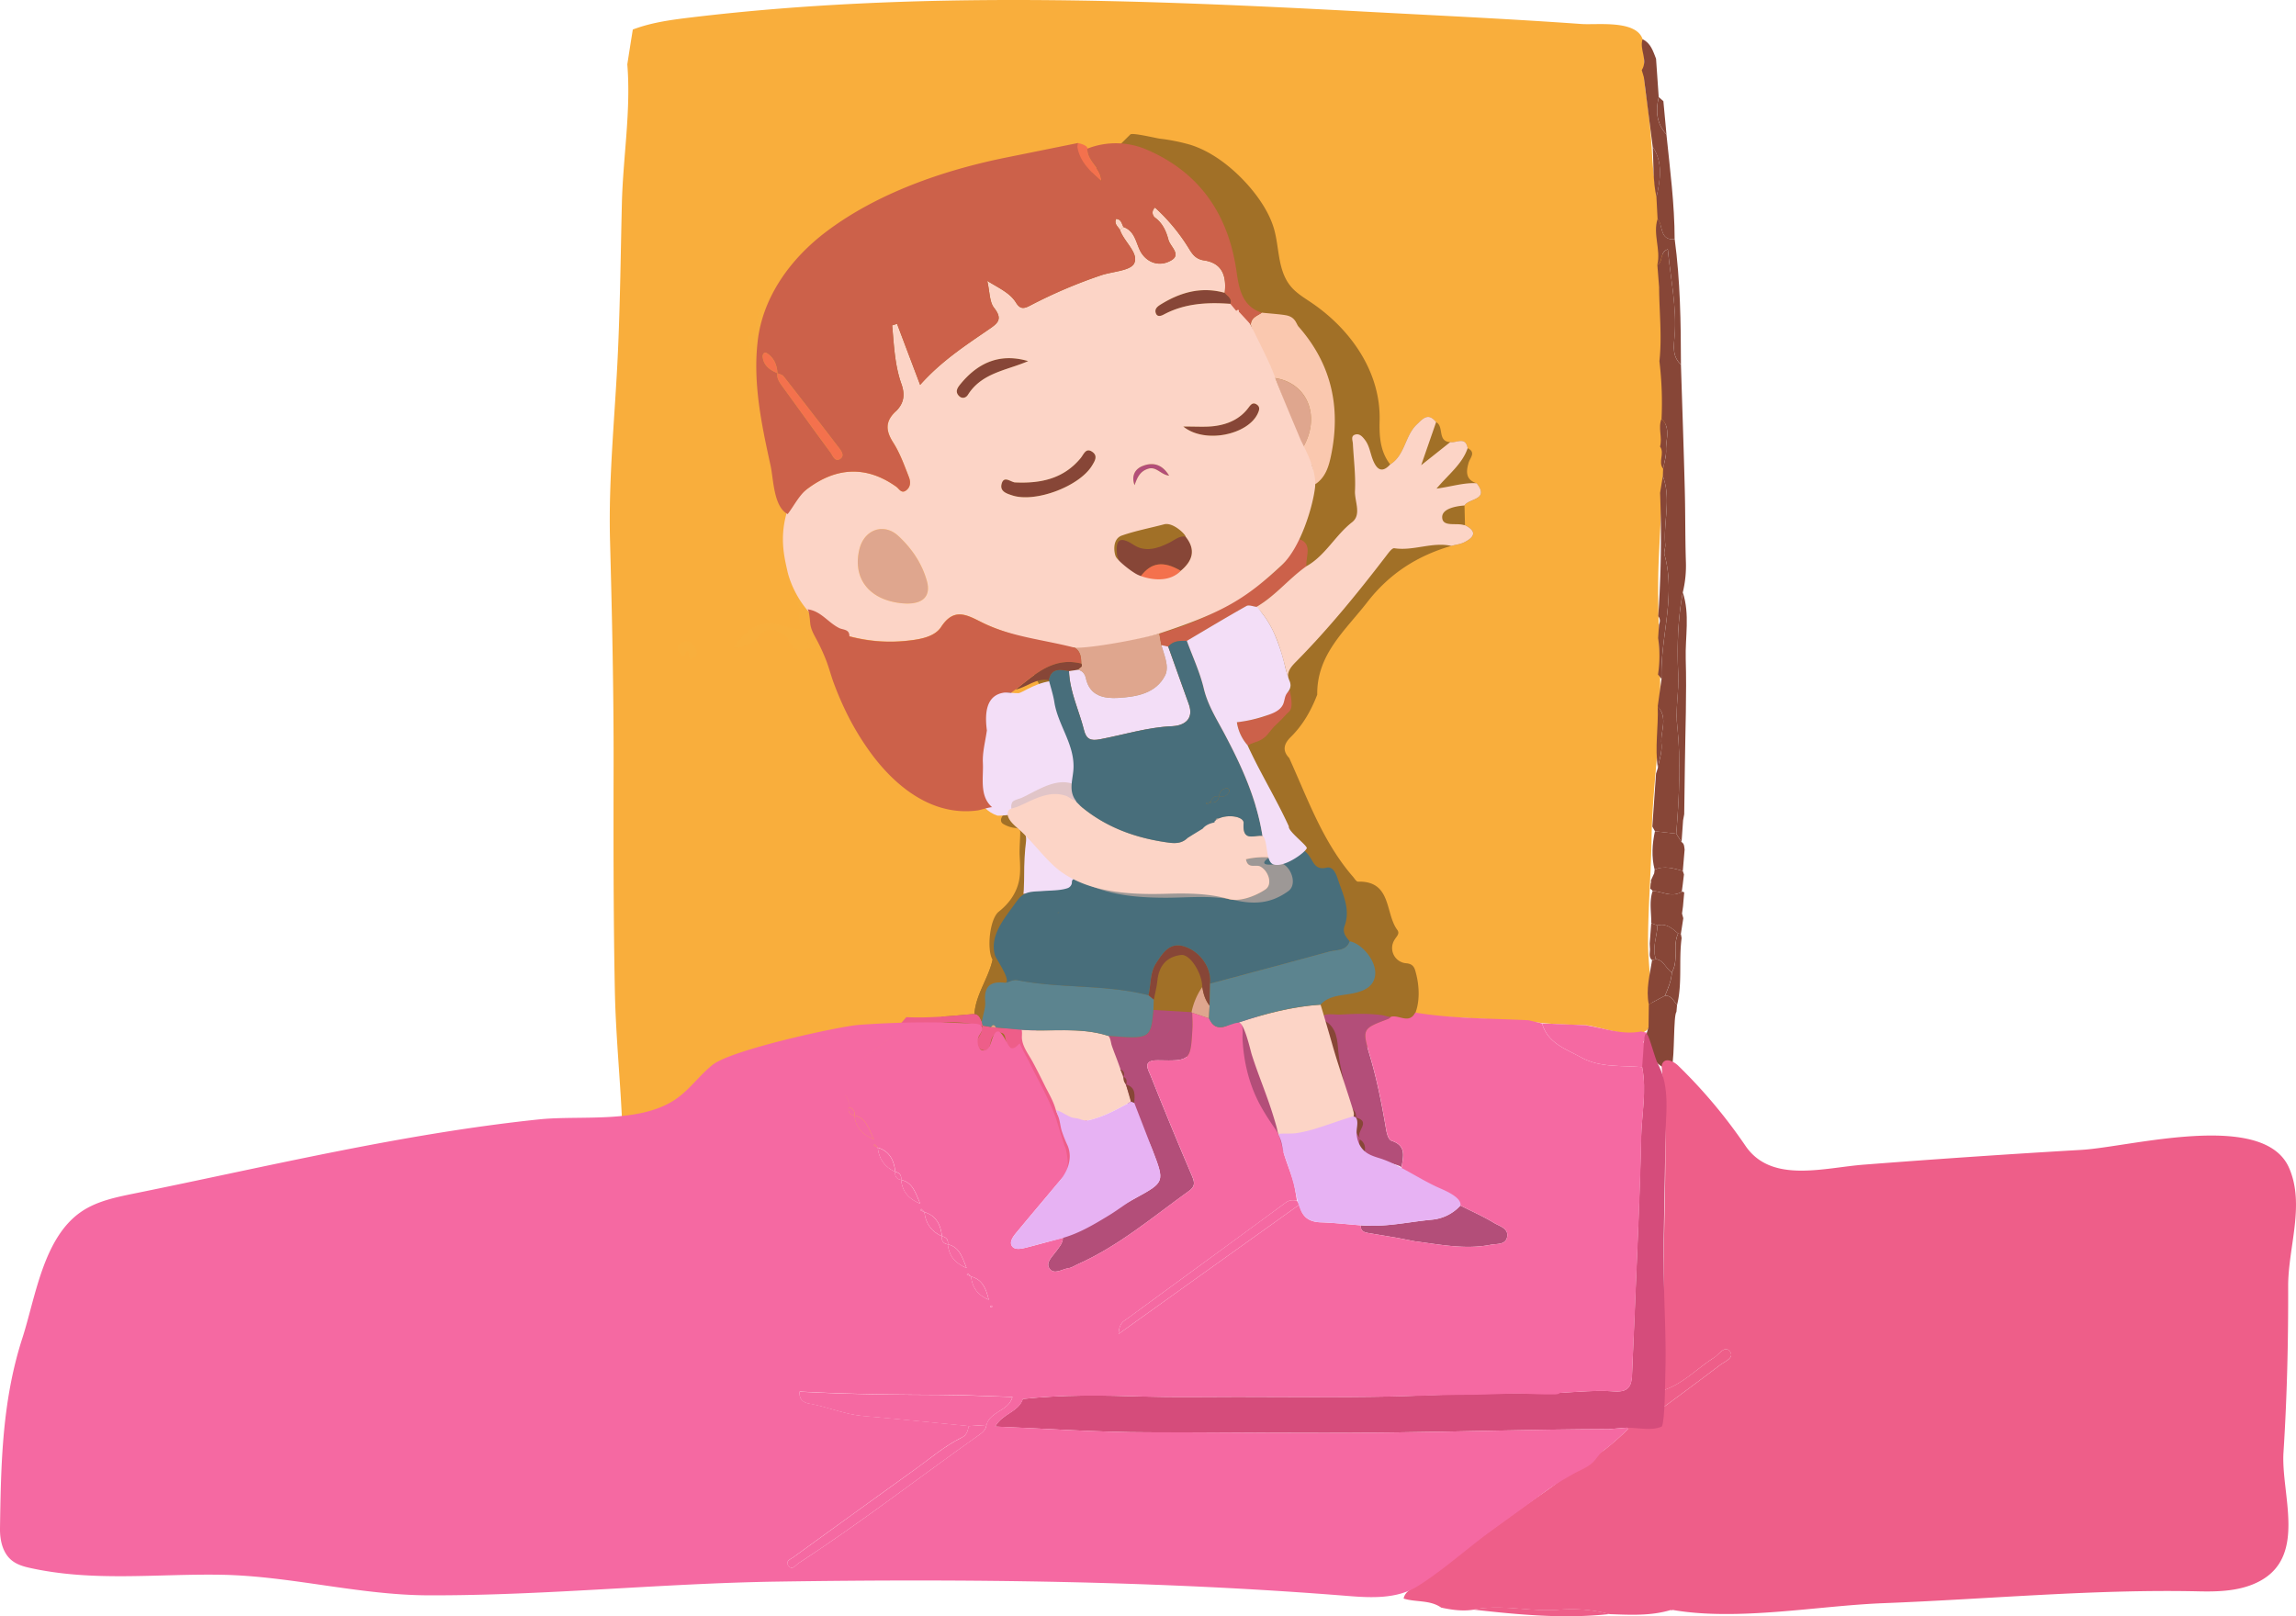 <svg xmlns="http://www.w3.org/2000/svg" viewBox="0 0 1637.38 1152.91"><defs><style>.cls-1{isolation:isolate;}.cls-2{fill:#a17027;}.cls-3{fill:#f9ae3c;}.cls-4{fill:#874637;}.cls-5{fill:#f569a2;}.cls-6{fill:#ee5e89;}.cls-7{fill:#f8af3d;}.cls-8{fill:#b34e79;}.cls-9{fill:#dfa68e;}.cls-10{fill:#fd79b1;}.cls-11{fill:#cc614a;}.cls-12{fill:#f4714d;}.cls-13{fill:#fcd4c6;}.cls-14{fill:#5c848f;}.cls-15{fill:#f3def7;}.cls-16{fill:#486e7b;}.cls-17{fill:#d54c7b;}.cls-18{fill:#fac8af;}.cls-19{fill:#e7b2f3;}.cls-20{fill:#d6b4a8;opacity:0.6;mix-blend-mode:multiply;}.cls-21{fill:none;}</style></defs><g class="cls-1"><g id="Layer_2" data-name="Layer 2"><g id="Layer_2-2" data-name="Layer 2"><polygon class="cls-2" points="739.91 67.62 1007.15 135.32 1077.87 296.71 1017.35 515.55 1033.87 743.75 608.9 766.58 489.29 360.18 495.71 108.03 739.91 67.62"/><path class="cls-3" d="M1175.8,685c-.28-4.13-.49-8.28-.5-12.47-.06-24.07,2.18-50,2.52-74.78.45-32.68,5.59-65,6.08-97.6.51-33.41-2.47-66.8-1-100.19,2.6-58.91,7.7-118.66,4.43-177.61-1-18.64-1.18-37.33-2.68-56s-5.47-36.75-6.43-55.42q-1.18-23.21-4.69-46.21c-1.51-9.92-1-20.2-1.29-30.21a21.62,21.62,0,0,0-.88-6.76c-4.9-13.7-32.51-9.85-43.51-10.63-50.87-3.63-101.86-6-152.78-8.73C815.8-.13,652.88-6.73,493.43,12.37c-14.3,1.71-28.57,3.54-42.15,8.7q-2,12.42-3.92,24.84c2.71,33.09-3.07,66.21-3.87,99.26-.85,35.12-1.21,70.24-2.79,105.34-2,45.38-6.87,89.92-5.65,135.41,1.41,52.89,2.62,105.86,2.53,158.73-.09,54-.18,108,.9,162,.66,33.32,4.21,66.5,5.42,99.79,2.05,56.64-1.34,114.08,2.55,170.53.17,2.57.42,5.23,1.71,7.47,3.31,5.74,11.37,6,18,5.47a10.59,10.59,0,0,0,6.67-2.57c.84.95,2.2,2,3,3,.09-2.54-.15-5.36-.33-8a3.81,3.81,0,0,1,.06-2c-3.81-7,.49-13.8.42-20.71a1.53,1.53,0,0,1,.26-1.6c-2.35-14,3.17-27.11,4.22-40.72.56-19.94,1.61-39.83,4.7-59.52l152.4-42.71,34.12-89.89c7.75-.5,15.49-1.24,23.24-1.92,1-14,10-25.3,12.93-38.66-4.27-7-2.15-29.14,4.46-34.35,7.28-5.73,12.82-13.41,14.52-22.65,1-5.42.67-11,.37-16.43-.32-5.73.29-11.4.37-17.12a4,4,0,0,0-.3-1.91c-.66-1.22-2.29-1.41-3.67-1.59a20.94,20.94,0,0,1-7.68-2.56,4.74,4.74,0,0,1-1.56-1.24,3.53,3.53,0,0,1-.21-3.27c.82-2.1,2.74-3.73,4-5.55,2.14-3,4.33-6,6.36-9.17A177.54,177.54,0,0,1,737.21,551l22.54-26.88.14-.16L593.73,207.28l171.59-71L806.1,95.9c1.42-1.42,18.26,2.63,20.92,3a135,135,0,0,1,21.74,4.34c11.1,3.44,21.38,10.12,30.09,17.71,11.91,10.38,24.46,25.68,29.32,41,4.38,13.83,2.58,30.37,12.23,42.19,4,4.9,9.58,8.2,14.82,11.75,27.88,18.87,49.56,49.37,48.65,84.18-.28,11.07.33,22,7.56,31.23,10.58-6.57,10.4-20.25,18.83-28.37,4.55-4.39,8.26-8.85,13.91-1.79,5.84,3,.64,13.82,10.11,14.23,4.33.87,10.8-4.4,12.38,4.33,6.13,3,1.73,6.85.7,10.31-1.93,6.47-2.18,12.17,5.73,14.75,9.46,12.06-5.63,10.66-8.69,15.85q.18,7,.35,14c8.89,4.41,6.75,8.63-.48,12.21-2.82,1.4-6.16,1.73-9.27,2.55-24.26,7.08-44.08,19.69-60,40.24-15.72,20.25-36,37.25-35.62,65.9-4.34,11.3-10.22,21.68-18.89,30.23-4.88,4.81-6.22,9.57-1.08,15,13.28,29.31,24,60,45.63,84.83,1,1.21,2.26,3.33,3.36,3.31,24.24-.62,19.27,22.56,28.07,34.43,2.07,2.78-.67,4.72-2.11,7.29a10.89,10.89,0,0,0,8.58,16.52c5.34.48,6,3.79,6.9,7.27,2.45,9.31,3,21.54-1.59,30.77.8-1.61,84.88,3.75,86,3.9,12.12,1.66,24.32,1.76,36.52,2.26,9.13.37,43.5,14,45.83-.72C1179,715,1176.85,700.15,1175.8,685Zm4.51-204.23c-2.57-4.68-1.25-9.21-.17-13.74-1.08,4.53-2.4,9.06.17,13.74-.54,14.15-1.32,28.3-1.67,42.45C1179,509,1179.77,494.87,1180.31,480.72Zm-2.14,58.86c-.75,3.59-2.55,7.69.65,10.7C1175.62,547.27,1177.42,543.17,1178.17,539.58Z"/><path class="cls-3" d="M439.3,748l.07.06v0Z"/><path class="cls-4" d="M1198.75,260c.93,29.85,2,59.71,2.75,89.56.44,16.92.24,33.86.77,50.77a80.25,80.25,0,0,1-2.2,22.25c-3.61,19.39-4.15,39.16-3.24,58.59.57,12.14-2,24.06-.79,35.79,2.78,26,1.47,51.86-.64,77.77l-15.17-1.77-1.87-3.34q1.31-18.93,2.63-37.84c.43-1.31.87-2.61,1.3-3.92,1-5.75,3.15-11.63,2.57-17.21-.93-8.89,5-18.54-2.68-26.68l2.73-19.69c-1-29.52,10.38-58.75,2.16-88.49-.62-2.24.7-4.94.49-7.37-1.42-16.24,4.4-32.74-1.73-48.8.07-1.75.15-3.5.23-5.25.75-4.4,2.26-8.83,2.09-13.2-.3-7.53,3.6-15.81-3.23-22.41a246.86,246.86,0,0,0-1.52-41.13c1.95-17.63-.13-35.25-.22-52.88q-.63-7.91-1.25-15.82c4.26-2,1.37-8.94,7.47-11.09,1.92,20.6,6.17,39.93,5,60C1194,245,1191.72,253.72,1198.75,260Z"/><path class="cls-4" d="M1181,41.88q.95,13.69,1.9,27.39c-2.31,9.74-1.65,18.86,5.5,26.64,2.55,24.87,5.81,49.67,5.86,74.73-11,1-8.06-9.77-12.18-14.57q-.4-7.68-.8-15.37c2.63-12.25,4.89-24.47-2.67-36L1172.29,55q-.76-2.61-1.55-5.22l.09.19c4.63-7.22-1.89-14.73.57-22C1177.26,30.8,1178.89,36.52,1181,41.88Z"/><path class="cls-4" d="M1200.29,585.11q-.54,7.75-1.09,15.51l-3.79-5.93c2.1-25.91,3.41-51.74.63-77.77-1.25-11.73,1.36-23.65.79-35.79-.91-19.43-.37-39.2,3.24-58.59,5.18,15.64,1.64,31.73,2.1,47.57.74,25.15-.31,50.35-.6,75.53l-.48,35.18C1200.82,582.25,1200.55,583.68,1200.29,585.11Z"/><path class="cls-4" d="M1182.12,156.07c4.12,4.8,1.14,15.55,12.18,14.57,4,29.65,4.4,59.48,4.46,89.32-7-6.24-4.8-14.94-4.37-22.18,1.18-20.05-3.07-39.38-5-60-6.1,2.15-3.21,9.08-7.48,11.09C1184.54,178,1178.55,167,1182.12,156.07Z"/><path class="cls-5" d="M615.38,1123.81c5.38-4.58,11.91-2.61,17.91-2.82,32.19-1.12,64.32-.3,96.31,3.88-16,3.31-32.07.37-48.11.2C659.45,1124.83,637.42,1124.25,615.38,1123.81Z"/><path class="cls-6" d="M1050.67,1148.15c20.5-4.18,41,1.8,61.55,0a108.22,108.22,0,0,1,35.82,3.15C1115.44,1154.89,1083.05,1151.8,1050.67,1148.15Z"/><path class="cls-4" d="M447.66,987.94c7.82,2.57,15.87,2,23.89,1.66l4.46.64,1.32,10a60.85,60.85,0,0,1-30.53-9.86C447.09,989.57,447.37,988.75,447.66,987.94Z"/><path class="cls-4" d="M1188.44,95.91c-7.15-7.78-7.81-16.9-5.49-26.64l3.28,2.92Q1187.34,84.06,1188.44,95.91Z"/><path class="cls-5" d="M570.25,992.71c33.55,1.87,67.14,2.21,100.73,2.32,17,.06,34,1,51,1.47-2.52,10-15.77,10.06-18.46,19.9l-12.65.86c-25-2.41-50.06-5-75.12-7.13-13.35-1.12-25.59-6.58-38.62-8.85C572.32,1000.45,569.69,997.84,570.25,992.71Z"/><path class="cls-5" d="M690.84,1017.26l12.65-.86c-.46,3.71-3.15,5.69-5.9,7.64-42.73,30.28-84.17,62.38-128.05,91-2.32,1.51-4.43,5.3-7.12,2.1-2.91-3.47,1.5-5,3.52-6.44q43-31.24,86.12-62.22c11.12-7.92,21.49-17,33.87-23.06C689.38,1023.76,690.19,1020.58,690.84,1017.26Z"/><path class="cls-5" d="M1181.82,757.8l-10.69,3.43c-14.69-1.38-30,.55-43.6-7-10.94-6.07-23.84-10.05-27.8-24.21l31,1.27c13.13,2.05,25.93,7.16,39.6,4.47l4.15.86c-1.15,3.84-4.64,10.85-.45,4.81,3.52,1.94-3.16,7.18,1.17,8.73,1.71,2,4.37,3.51,3.93,7.47C1175.71,757.25,1184.9,754.8,1181.82,757.8Z"/><path class="cls-6" d="M1178,1003.64q3.51-5.8,7-11.63c14.8-4.27,25-15.83,37.49-23.69,3.46-2.17,7.49-9,11.08-4.48,3.73,4.72-3.54,7.25-6.85,9.78-14.6,11.13-29.42,22-44.16,32.94l-5-.54C1177.76,1005.24,1177.89,1004.44,1178,1003.64Z"/><path class="cls-4" d="M1185.83,339.58c6.13,16.06.31,32.56,1.73,48.8.21,2.43-1.11,5.13-.49,7.37,8.22,29.74-3.17,59-2.16,88.49l-2.51-3.1a87.09,87.09,0,0,0,.08-26l.63-9.57c.83-2.11,1-4.16-.55-6a814.61,814.61,0,0,0,1.32-88Z"/><path class="cls-4" d="M1180,620.32c-2.37-9.15-1.74-18.28.21-27.4l15.17,1.77q1.9,3,3.8,5.93c2.07,1.27,1.9,3.44,2.2,5.42l-1.29,15.18C1193.48,619.44,1186.87,617.32,1180,620.32Z"/><path class="cls-4" d="M1182.29,547.82c-2.29-14.62.49-29.26-.11-43.89,7.67,8.14,1.75,17.79,2.68,26.68C1185.44,536.19,1183.24,542.07,1182.29,547.82Z"/><path class="cls-4" d="M1183.85,318.53c1.85-6.53-1.63-13.34,1.07-19.81,6.83,6.6,2.93,14.88,3.23,22.41.17,4.37-1.34,8.8-2.09,13.2C1182.16,329.51,1187.37,323.41,1183.85,318.53Z"/><path class="cls-4" d="M1200,631.23l-.63,4.79c-7,4.57-13.87-.21-20.8-.41a3.37,3.37,0,0,0-1.71-1.62l.29-3.67a3.73,3.73,0,0,0,.17-2.24q1.17-2.57,2.35-5.11l.33-2.65c6.84-3,13.45-.88,20.08.9.27.84.54,1.68.82,2.52Z"/><path class="cls-4" d="M1192.31,760.58c-4.19,6-20.3-6.67-17.85-24,.4-1.31.8-2.63,1.19-3.94l0,.18q.11-8.21.2-16.4l11.52-6.18c4.78-.26,6.13,3.92,8.61,6.64-.14,1.62-.29,3.24-.43,4.86C1193.3,724.48,1194.35,753.21,1192.31,760.58Z"/><path class="cls-4" d="M1196,716.89c-2.48-2.72-3.83-6.9-8.61-6.64,2.23-5.4,4.63-10.74,4.9-16.71,5.12-8.64.31-18.9,4.51-27.69a7.71,7.71,0,0,1,1.93.49l.51,2.83C1197.12,685,1199.85,701.17,1196,716.89Z"/><path class="cls-4" d="M1181.32,140.7c-2.68-11.85-2-24-2.67-36C1186.21,116.23,1184,128.45,1181.32,140.7Z"/><path class="cls-7" d="M570.75,464.5c-6.56-1.27-6.94-8.65-11.94-11.88-6.56-4.24-12.12-5.27-17.39,1A22.37,22.37,0,0,1,523.16,462c11.64-16.88,21-20.26,39.29-14.43,2.74.88,5.71,1.06,8.57,1.56,4.28,3.47,5.17,8.35,5.54,13.44Z"/><path class="cls-7" d="M533.31,240c3.48-.92,5.55-3.08,6-6.73,2.09-7.44.26-16.5,8.78-21.29-9,22.44-9.57,45.9-8.44,69.56-5-5.33-5.47-12.42-4.51-18.59C536.36,254.88,535.11,247.53,533.31,240Z"/><path class="cls-7" d="M576.56,462.61c-.37-5.09-1.26-10-5.54-13.44l-1.44-7.79c.1-.85.19-1.7.29-2.54.18-1.66.36-3.32.55-5L568.7,431l1.08-7.33c.28-.91.55-1.82.83-2.73l5.1,13.68c2,5.33,1.14,11.48,4.8,16.31l.5,6.73c0,1.93.07,3.86.1,5.79Z"/><path class="cls-7" d="M522.71,464.3l-2.79,2.33Z"/><path class="cls-8" d="M761.09,879.53c16.94-6.8,32.6-16.1,48.55-24.83,21-11.48,21-11.52,12.23-34.32-4.29-11.21-11.72-21.59-16-32.78-9.49-1.93-12.83-35.91-17.47-40.41-.74-2.51,2.53-5.83,1.79-8.34,30,2.5,30.51,2.19,32.41-18.44L849.75,722l.45.44c.06,3.72.34,7.45.13,11.15-1.26,22.87-1.31,23.28-24.34,22.76-11.92-.27-7.18,6.58-5.32,11.24q14.28,35.94,29.5,71.51c2.07,4.8,1.88,7.46-2.29,10.46-25.66,18.41-49.83,39.07-79,52.12-2.28,1-4.49,2.6-6.87,2.93-4.64.65-10.41,5.12-13.75,0-2.65-4.08,2.3-8.39,4.81-11.91,2.21-3.09,4.84-5.7,4.91-9.77.25-.73.53-1.44.83-2.14Z"/><path class="cls-8" d="M970.42,874.06c17,1.42,33.52-2.39,50.25-4a31.36,31.36,0,0,0,20.77-10.14c8.11,4.11,16.47,7.8,24.21,12.5,3.84,2.32,10.52,3.84,9.1,10.17-1.24,5.54-7.42,4.48-11.62,5.31-18.25,3.61-36.24-.19-54.27-2.49L996.56,883,977,879.73C973.63,879.17,970.16,878.76,970.42,874.06Z"/><path class="cls-5" d="M924.8,856.37l1.88,2.86-129,92.29c.46-8.11,3.9-9.22,6.21-10.91,37.61-27.57,75.3-55,112.83-82.67C919.49,855.89,921.92,855.94,924.8,856.37Z"/><path class="cls-6" d="M739,735c.15,3.08,50.3,75.59,38.7,84-1.26.94-14.22,29-18.31,23.57-12.28-16.24-41.09-93.78-42.31-101.5-.35-2.23-1-4.1-3.39-4.45-2.74-.41-4.73,1-6.06,3.36-2.11,3.67-.84,12.23-8.54,8.26-6.69-3.46,0-8.44,1-12.73.26-1.21.34-2.45.5-3.68l.29-.23,5.88,1,3.49.33C716.27,733.48,733,734.45,739,735Z"/><path class="cls-6" d="M647.81,730.64l-5.09-.61,0-.35,3.63-4.13c16.26.79,32.39-.9,48.53-2.31,3.32.33,4.12,3.06,5.24,5.49l.72,2.88-.29.23c-12.26-2.84-24.57-3.78-37-.91A34.16,34.16,0,0,1,647.81,730.64Z"/><path class="cls-9" d="M862.6,717.3q-.24,4.58-.46,9.13l-11.95-4-.44-.43A48.37,48.37,0,0,1,857.41,704C858.15,708.79,859.49,713.39,862.6,717.3Z"/><path class="cls-5" d="M609.36,795.66c8,1.84,9.86,8.49,13.79,17.08-9.65-4.09-13-9.61-13.86-17Z"/><path class="cls-5" d="M638.43,835.92c-7.47-3.35-11.61-9.11-12.5-17.23l.06-.05c8.53,2.59,11.53,9.18,12.47,17.26Z"/><path class="cls-5" d="M675.91,887.59c8,1.88,10,8.37,13.39,16.92-9.25-3.93-12.56-9.44-13.45-16.87Z"/><path class="cls-5" d="M692.54,910.58c7.71,2.06,10.5,8,12.55,16.54-8.41-3.55-11.7-9.07-12.61-16.49Z"/><path class="cls-5" d="M642.64,841.63c8,1.85,9.94,8.43,13.58,17-9.44-4-12.76-9.52-13.65-17Z"/><path class="cls-5" d="M659.26,864.61c8.54,2.59,11.54,9.18,12.48,17.25l0,0c-7.47-3.34-11.61-9.1-12.5-17.22Z"/><path class="cls-5" d="M671.74,881.86c3.16.62,4.58,2.52,4.17,5.73l-.06,0q-4.82-.9-4.14-5.76Z"/><path class="cls-5" d="M605.18,789.93c3.17.62,4.58,2.51,4.18,5.73l-.07.05c-3.21-.61-4.58-2.53-4.14-5.76Z"/><path class="cls-5" d="M642.57,841.67q-4.82-.9-4.14-5.75l0,0c3.17.61,4.58,2.51,4.18,5.73Z"/><path class="cls-5" d="M659.21,864.66l-3.07-1.48.78-.85,2.34,2.28Z"/><path class="cls-5" d="M692.48,910.63l-3.06-1.49.78-.84,2.34,2.28Z"/><path class="cls-10" d="M707.48,932.35l-1.13.14c0-.33-.2-.9-.1-1C707.32,931,707.75,931.31,707.48,932.35Z"/><path class="cls-5" d="M625.93,818.69l-3.06-1.48.77-.84,2.35,2.27Z"/><path class="cls-6" d="M912.2,808.26c.84,1.1,1.69,2.19,2.53,3.28-.39.78-.78,1.56-1.18,2.34C911.81,812.32,911.76,810.35,912.2,808.26Z"/><path class="cls-2" d="M707.84,684.58a3.13,3.13,0,0,0,.82-1.24l3,.21c-.35,6.47,8.73,10.08,5.31,17.49-10.08-1.33-15.37,2-14.42,13.25.4,4.71-1.55,9.62-2.43,14.44-1.12-2.43-1.92-5.16-5.24-5.49C695.87,709.24,704.94,697.94,707.84,684.58Z"/><path class="cls-4" d="M1177.58,658.53c.14-7.66-1.62-15.39,1-22.93,6.93.21,13.77,5,20.8.42a5,5,0,0,1,1.72.52c-.3,3.32-.59,6.64-.89,10l-.69,5.11c.31,1.11.61,2.23.92,3.34q-.89,5.7-1.78,11.39a7.68,7.68,0,0,0-1.94-.49c-4.2-3.72-8.42-7.39-14.72-5.78Z"/><path class="cls-4" d="M1175.82,716.43c-2.15-10.72.7-21.06,2.35-31.49l2.74-.79c5.74.76,7,6.91,11.33,9.39-.27,6-2.67,11.31-4.9,16.71Z"/><path class="cls-4" d="M1192.24,693.54c-4.32-2.48-5.59-8.63-11.33-9.39-2.94-8.18.86-16,1.11-24.08,6.3-1.61,10.52,2.06,14.72,5.78C1192.55,674.64,1197.36,684.9,1192.24,693.54Z"/><path class="cls-9" d="M771.12,473.31c-.12-4.31-.43-8.54-4.54-11.24.84-2.89,2.86-3.52,5.67-3.32,18.61,1.31,36.57-2.75,54.52-6.8l1.44,8.21c2,7.16,5.88,15.37,2.65,21.69C824.3,494.7,810.45,497,797.63,497.8c-9.87.6-20.47-1.07-23.24-13.95-.67-3.09-2.33-5.28-5.5-6.12C769.43,476.15,772.78,476,771.12,473.31Z"/><path class="cls-9" d="M639.55,429.85c-21-3.46-31.5-18.49-26.66-38.17,3.44-14,17.36-19,27.75-9.4,9.5,8.79,16.82,19.44,20.37,32.14C664.47,426.83,656.31,432.6,639.55,429.85Z"/><path class="cls-11" d="M828.21,460.16,826.77,452c32.89-9.39,62.14-25.08,87.23-48.68,6-5.68,4.47-14.32,10.35-19.43,12.8,2.94,6.64,12.75,7.27,20.09-12.49,8.86-22.16,21.17-35.54,28.94-2.42-.26-5.44-1.59-7.16-.62-14.31,8.06-28.39,16.54-42.53,24.89-4.89-.11-9.76-.17-13.3,4.11Z"/><path class="cls-4" d="M813.28,411.38c-11.36,1.33-13.63-7.32-16.66-15.15-1.15-10.49,1.1-14.61,11.84-7.56,8.54,5.61,17.61,2.39,25.85-1.77,3.64-1.84,6.66-4.82,11.17-4.15,7.53,9.36,5.07,17.31-3.44,24.41C829.52,399.85,820.84,401.12,813.28,411.38Z"/><path class="cls-4" d="M723.6,344.11c18.11.85,34.76-2.37,47.09-17.37,2.24-2.73,3.69-7.7,8.36-4.38,4,2.85,1.76,6.45-.35,9.87-9.09,14.77-40.4,26.54-56.84,21.14-4-1.31-8.92-2.84-7.58-8.13C715.81,339.21,720.25,343.45,723.6,344.11Z"/><path class="cls-9" d="M909.5,269.75c22.92,3.63,32.45,27.11,19.94,49.16C921.33,303.12,915.81,286.28,909.5,269.75Z"/><path class="cls-4" d="M873.4,208.92c1.92,2.32,5.41,3.83,4.11,7.85-16.53-1.25-32.71-.36-47.75,7.7-1.88,1-4.33,1.7-5.38-.78-1.47-3.49,1.55-5.38,3.85-6.78C842.21,208.37,857.06,204.33,873.4,208.92Z"/><path class="cls-4" d="M733.24,257.58c-15,6.6-33,8.15-42.94,24-1.45,2.31-4.23,3.08-6.4.88-3.16-3.21-.88-6.14,1.25-8.73C697.79,258.41,713.42,251.76,733.24,257.58Z"/><path class="cls-4" d="M843.86,304.26c9.22-.07,15.7.46,22-.32,9.7-1.19,18.44-5,24.49-13.14,1.67-2.26,3.15-4.09,5.88-2.26,2.57,1.72,1.86,4,.68,6.52C889.83,310.08,859.31,316.79,843.86,304.26Z"/><path class="cls-12" d="M813.28,411.38c7.56-10.26,16.24-11.53,28.76-4.22C832.28,417.38,825,418.46,813.28,411.38Z"/><path class="cls-8" d="M809.09,346.1c-2.43-6.7.31-11.65,5.94-13.8,7-2.7,13.69-1.36,18.73,7-5.92-.7-9-6.63-14.73-5C812.85,336.09,811,340.79,809.09,346.1Z"/><path class="cls-4" d="M892,231.53c1.13,4.22,3.39,8.34,1.14,12.86-5.25-6.38-9.33-13.26-9.41-21.86Z"/><path class="cls-4" d="M893.1,244.22c3.47.74,1.71,3.23,1.72,5.14C894.25,247.64,893.67,245.93,893.1,244.22Z"/><path class="cls-4" d="M881.67,221.76c1.83-1.49,2.1-.55,1.85,1.2l-1.2-.17Z"/><path class="cls-4" d="M895.26,250a7,7,0,0,0,.65,1.39A1.48,1.48,0,0,0,895.26,250Z"/><path class="cls-12" d="M554.45,266.2c1.48.71,3.45,1,4.36,2.19q19.56,25,38.84,50.22c2,2.54,5.09,6.18,1.63,8.64-3.82,2.71-5.4-2.31-7.12-4.63-11.58-15.69-22.95-31.53-34.41-47.31-2-2.73-3.9-5.44-3.35-9.08Z"/><path class="cls-12" d="M768.58,102c2.38.44,7.37,2,6.87,4.08-.25,9.3,9.91,13.77,10,23.18C777.9,122.32,765.75,114.33,768.58,102Z"/><path class="cls-12" d="M554.4,266.23c-5.3-2.35-9.94-5.39-10.5-11.84-.13-1.5,1-3.7,2.94-2.49,5.13,3.24,7.25,8.37,7.61,14.3Z"/><path class="cls-13" d="M798.62,163.83c-1.43-2.31-4.26-4.1-2.7-7.69,3.79.19,4,3.51,5.26,5.83C800.33,162.58,799.47,163.2,798.62,163.83Z"/><path class="cls-7" d="M489.71,464.12c-1,2.1-1.81,5.72-4.73,2.13-1.59-2-3.43-5.41.29-7.5,3-1.68,6.26-2.54,8.86,1,2,2.78,4.58,6.36,1.5,8.89-6.55,5.38-2.44-4.85-5.91-4.56l-1-.75Z"/><path class="cls-8" d="M943.92,724.55l0,0c1.27-1.86,9.33-.71,11.43-.82,4.19-.23,8.39-.45,12.59-.51,4-.07,8,0,12,.31,2,.15,4,.37,6,.66.83.12,5.5,1.53,6,1.12a8.37,8.37,0,0,1-1.94,1.53c-18.56,6.95-18.84,7-13.06,26.38,5.1,17.11,8.51,34.55,11.48,52.08.61,3.58,1.69,7.7,4.07,8.49,10.89,3.63,8,11.56,7,19.12.18-1.41-9.67-3.65-10.68-3.95-11.13-3.24-20.7-7.43-25.24-18.75-1.54-3.82-2.73-7.82-4.72-11.45-2.6-4.74-6.44-8.44-7.36-14-.5-3-.18-5.93-1-8.92-2-7-7.24-11.8-10.3-18.23-3.9-8.16-5.58-18.48.41-26.11a14.69,14.69,0,0,0,2.43-3.24C943.54,727.09,943.17,725.71,943.92,724.55Z"/><path class="cls-4" d="M958.13,788.06c4.61,1.48,9.13,3,9,9.17-2.78-2.28-5,.87-7.55.76Z"/><path class="cls-4" d="M967.1,797.19c11.09,2.84-.37,9.94,2.7,14.3C965.46,807.37,966.54,802.23,967.1,797.19Z"/><path class="cls-4" d="M969.71,812.75c3.54,2.14,4.22,5.36,3.49,9.14C969,820,969,816.51,969.71,812.75Z"/><path class="cls-13" d="M802.85,773.63l-1.49-4.27c-1.84-5.47-3.75-10.93-5.83-16.31-.91-2.36-1.92-5-2.74-7.46-.46-1.37-1-6.21-2.64-6.74-20.25-6.49-41.21-2.65-61.8-4.26.79.17.37,4.86.4,5.53.27,6.42,4.75,11.87,7.7,17.32s5.81,11.17,8.59,16.81c2.56,5.2,5.77,10.43,7.46,16,1.51,5,3.1,9,8.67,9.63a46.58,46.58,0,0,0,16.13-1c10.45-2.45,19.88-7.89,29.22-13C807,785.66,804.53,778.48,802.85,773.63Z"/><path class="cls-4" d="M806.52,785.89,803,773.58c7.24,2,6.18,7.81,5.91,13.22Z"/><path class="cls-14" d="M700.14,728.73c.88-4.82,2.83-9.73,2.43-14.44-1-11.28,4.34-14.58,14.42-13.25,2.78-.7,5.77-2.43,8.32-1.92,31,6.1,63,2.85,93.71,10.72L822.8,713l-.24,7.39c-1.9,20.63-2.45,20.94-32.41,18.44-20.25-6.49-41.21-2.65-61.8-4.26l-18.11-1.66c-1-1.89-2.13-2.31-3.5-.34l-5.88-1Z"/><path class="cls-4" d="M801.46,768.28l-2.53-5.47C801.76,763.71,802,765.83,801.46,768.28Z"/><path class="cls-4" d="M803.17,773.64a5.89,5.89,0,0,1-1.82-5.52C803.75,769.37,803.61,771.46,803.17,773.64Z"/><path class="cls-4" d="M944.41,727.83c9.13,5.17,9.3,14,10.08,23,1,12.06,6.34,23.66,4,36.12C951.94,767.71,947.82,747.86,944.41,727.83Z"/><path class="cls-4" d="M819,709.84c1.88-7.61.94-15.94,5.48-22.87s9.39-14.94,19.41-12.12c12.2,3.42,20.39,15.9,19.05,26.79l-.36,15.66c-3.11-3.91-4.45-8.51-5.19-13.33,0-9.37-8.52-23.48-15-22.79-10.22,1.09-16,7.72-17,18.32-.44,4.55-1.67,9-2.55,13.53Z"/><path class="cls-9" d="M706.74,732.59c1.37-2,2.51-1.55,3.5.34Z"/><path class="cls-4" d="M1176.61,675.93c0-1-.09-1.94-.13-2.91q.55-7.24,1.1-14.5l4.44,1.55c-.25,8-4,15.9-1.11,24.08l-2.74.79C1175.24,682.35,1177.08,678.94,1176.61,675.93Z"/><path class="cls-13" d="M896.08,432.87c13.38-7.77,23-20.08,35.54-28.94,13.57-7.6,20.54-22,32.59-31.41,7-5.45,1.72-14.9,2.09-22.44.56-11.13-.93-22.37-1.5-33.57-.12-2.32-1.67-5.45,1.54-6.48s5.37,1.51,7.15,3.87c3.1,4.1,3.68,9.2,5.46,13.82,2.33,6,5.95,10.8,12.48,3.54,10.58-6.57,10.4-20.25,18.83-28.37,4.55-4.39,8.26-8.85,13.91-1.79-3.17,9.13-6.33,18.26-10.66,30.74l20.77-16.51c4.33.87,10.8-4.4,12.38,4.33-3.85,11.4-13.58,18.57-22.21,28.88,11-1.48,19.61-4.42,28.64-3.82,9.46,12.06-5.63,10.66-8.69,15.85-6.69.49-15.89,2.42-15.91,8.26,0,7.22,9.62,4.1,15,5.59a9.69,9.69,0,0,0,1.22.19c8.89,4.41,6.75,8.63-.48,12.21-2.82,1.4-6.16,1.73-9.27,2.55-13.64-3-26.9,3.8-40.61,1.69-1.68-.25-4.28,3.47-6,5.71-19.94,26-40.6,51.4-63.63,74.77-3.56,3.61-7.08,7.13-6,12.85C914.15,465.91,910,447.24,896.08,432.87Z"/><path class="cls-11" d="M919.87,492.59c0,.1-2.43,1.84-2.65,2a33.94,33.94,0,0,0-3.3,3.48,17.15,17.15,0,0,0-3.58,5.89,8.15,8.15,0,0,1-4,4.83c-5.18,3.07-11.73,4.31-17.59,5.35-.61.11-6.62.77-6.66,1a32,32,0,0,0,7.59,16.38c.21.18,2.28-.85,2.55-1,1.22-.47,2.45-.9,3.68-1.34a17.77,17.77,0,0,0,6.92-4.1c2.17-2.22,3.9-4.86,6.11-7.08s4.66-4.37,6.79-6.76a38.42,38.42,0,0,1,3-3.07,6,6,0,0,0,2.08-3.44C921.58,500.79,920.5,496.55,919.87,492.59Z"/><path class="cls-4" d="M748,485.15c-9-1.7-15.69,5-23.76,6.75C738,481.14,751,468.28,771.11,473.31c1.67,2.69-1.68,2.84-2.21,4.42l-6.57,1C756.13,477.7,749.79,476.34,748,485.15Z"/><path class="cls-4" d="M721.51,493.87c-7.63,7.9-14.24,16.46-17.68,27.09C701.26,501.78,707.07,492.88,721.51,493.87Z"/><path class="cls-4" d="M724.39,491.65,721.3,494Z"/><path class="cls-15" d="M767.44,621.58c1.35,9.11-6.64,19.09-16.89,17.59-6.88-1-13.88-1.15-20.82-1.68.65,0,.68-18.08.7-19.36.06-4.18.38-8.35.68-12.51.22-3.2,1.57-8.41-.38-11.3C739.32,607,756.1,611.57,767.44,621.58Z"/><path class="cls-15" d="M755.06,485.37c1.35,9.12,28.3,91.6,18.06,90.1-6.88-1-54.78,6.88-61.72,6.36-30-9.94-15.88-70.51-15.86-71.79.06-4.18-2.07-11.51-1.77-15.68.23-3.2,29,.37,32.48.08S739.65,485.47,755.06,485.37Z"/><path class="cls-16" d="M866.78,585.56c.21-1.52,1-2.21,2.56-1.82Z"/><path class="cls-15" d="M767.26,571.63l3.25,3.3Z"/><path class="cls-5" d="M569.89,740.88a5.57,5.57,0,0,1,1.82.15c4.93,5.4,11.16,9.94,13.54,20.48C576.24,755.21,569.8,750.53,569.89,740.88Z"/><path class="cls-15" d="M833.09,461.25c4.88,13.62,9.72,27.26,14.64,40.87,4.11,11.34-3.84,15.55-11.86,15.9-17.65.77-34.29,6.06-51.35,9.3-6.95,1.32-9.86-.07-11.53-6.72-3.53-14-10.1-27.15-10.65-41.86l6.56-1c3.16.84,4.82,3,5.49,6.12,2.77,12.88,13.37,14.55,23.24,13.95,12.82-.77,26.67-3.1,33.23-15.95,3.23-6.32-.66-14.53-2.65-21.69Z"/><path class="cls-7" d="M489.71,464.12l-.94-.75,1,.75Z"/><path class="cls-16" d="M766,643.17c-.54,1.56-1,3.31-3.11,3.16a2,2,0,0,1-1.17-1.6c.55-2.06,2.38-1.86,4-1.94Z"/><path class="cls-14" d="M754.33,651.21l1.23-.78-1.14.91Z"/><path class="cls-16" d="M869.18,568c.77-2.92,2-5.45,5.5-5.6a1.66,1.66,0,0,1,1.76,2.41c-1.26,3.2-4,3.69-7.05,3.48Z"/><path class="cls-16" d="M869.39,568.24c-.7,3.07-2.59,4.5-5.76,4.19l-.23-.37c.7-3.11,2.69-4.39,5.78-4.11Z"/><path class="cls-16" d="M863.63,572.43c-1,.45-2,.92-3.1,1.31a8.19,8.19,0,0,1-.56-1l3.43-.68Z"/><path class="cls-16" d="M958.9,660.47c4.41-12-1.37-22.6-4.85-33.45-1.25-3.89-3.52-9.2-8-8.11-7.64,1.88-9.13-3.38-11.92-7.65-2.1-3.23-4.65-5.78-8.73-6.2a17.56,17.56,0,0,1-16.35,7,56,56,0,0,0-20.52.9c1.33,7.34,7,3.35,10.34,5.24,5.84,3.27,8.91,12.76,3.42,16.38-7.77,5.13-18.62,8.84-26.09,6.74-26.33-7.41-45.06-11.88-71.28-13.7-11.77,2.56-23.17,2.06-34.89-.7a8.64,8.64,0,0,0-3.15-.35,2.78,2.78,0,0,0-2.38,1.83,11.75,11.75,0,0,0-.12,1.58,4.64,4.64,0,0,1-3.31,3.64c-5.17,1.73-12.39,1.53-17.84,2-4.7.38-9.7,0-13.81,2.78-2.59,1.74-4.34,4.44-6.17,7-7.32,10.16-17.71,22.38-13.68,36.08.7,2.35,12,18.46,7.39,19.62,2.78-.7,5.77-2.43,8.32-1.92,31,6.1,63,2.85,93.71,10.72,1.88-7.61.94-15.94,5.48-22.87s9.39-14.94,19.41-12.12c12.2,3.42,20.39,15.9,19.05,26.79,28.3-7.59,56.64-15.08,84.89-22.85,5.3-1.45,12.21-.22,14.73-7.39C959.76,668.3,957.19,665.13,958.9,660.47Zm-204.48-9.13-.09-.13,1.23-.78Z"/><path class="cls-6" d="M1631.79,917.45c-.09-27.38,12.14-58,.69-84.29-18-41.53-113.45-14.95-148.08-12.94q-77.3,4.5-154.49,10.49c-28.91,2.09-66.61,13.87-85.14-13.38a369.86,369.86,0,0,0-47.9-57.1c-3.07-3-8.56-5.76-11-2.22-1,1.42-.85,3.29-.69,5,4.62,48.85,1.32,96.1,1.32,145.06.29,24-1.41,48-2.23,72-.14,4-2.66,8.16.7,12,14.8-4.27,25-15.83,37.49-23.69,3.46-2.17,7.49-9,11.08-4.48,3.73,4.72-3.54,7.25-6.85,9.78-14.6,11.13-29.42,22-44.16,32.94-.91,7-2,13.78-12.21,10.49.52-5.14,7.36-5.83,7.25-11,.16-.78.29-1.58.39-2.38-7.38,3.13-13,8.42-17.74,14.69.27.31.79.88.77.89a174.33,174.33,0,0,1-16,14.25c-5.19,4.06-11.35,6.46-16.71,10.29-5.57,4-10.76,8.47-16.18,12.66-8.12,6.28-16.7,11.92-25.06,17.87-26.52,18.89-52.52,38.51-78.86,57.64-3,2.19-6.4,4.1-7.18,8.26,8.79,2.75,18.72.8,26.81,6.45,7.54,1.63,15.11,2.69,22.83,1.51,20.5-4.18,41,1.8,61.55,0a108.22,108.22,0,0,1,35.82,3.15c14.58.51,29.18,1.35,43.43-2.94-.71-.41-1.48-.78-2.27-1.15-1.17-.54-2.38-1.06-3.45-1.68a9.91,9.91,0,0,1-1.93-1.39,9.91,9.91,0,0,0,1.93,1.39c1.07.62,2.28,1.14,3.45,1.68.79.37,1.56.74,2.27,1.15l.71.22.69-.28c-.08-.25-.16-.5-.23-.75.07.25.15.5.23.75,46.48,8.07,103.47-3,150.28-4.82,74.62-2.87,150.43-10.12,224.93-8.44,15,.34,30.72-.28,43.88-7.52,33.26-18.27,14.66-62.21,16.53-91.61C1631,996.51,1631.91,957,1631.79,917.45Zm-506.88,136.67a7.65,7.65,0,0,0-3.1-1.11h0A7.65,7.65,0,0,1,1124.91,1054.12Zm-2.58,2.79a6.18,6.18,0,0,0,.43,1.4A6.18,6.18,0,0,1,1122.33,1056.91Z"/><path class="cls-17" d="M729.42,997.9c28.51-3.16,57.08-2.63,85.7-1.76,22.37.67,44.79.22,67.18.22,36.06,0,72.12.49,108.15-.22,13.63-.27,27.24-1,40.86-1.35,13.86-.37,27.72-.76,41.58-1,13.37-.21,26.89.5,40.23-.29,12.7-.74,25.43-1.9,38.15-1,9.91.67,12.29-3.6,12.59-11.86.58-15.72,1.42-31.43,2-47.15,1.61-40.5,3.64-81,4.47-121.51.35-16.89,4.07-33.77.76-50.71,1.25-14,.92-23.35,2.85-24,1.64-.53,4.76,12.65,7.84,20.54,10.07,18.19,5.81,38,5.77,57.11-.07,31.05-1.45,62.08-1.06,93.16.29,24,1.94,48.54,1.12,72.53-.14,4-.19,33.08-2.52,37-7.38,3.12-15.43.93-24.88.78l-12.56,1c-53.85.16-107.68,1.95-161.54,2.51-55.51.57-111-.2-166.5-.2-36.34,0-72.67-2.62-109.92-4.1C714.73,1008.31,726.29,1007.28,729.42,997.9Z"/><path class="cls-18" d="M926.07,233c23.62,26.82,30.34,57.94,23.06,92.42-1.62,7.66-4,15.28-11.15,20,.75-3.06-10.91,1.53-3.56-6.82,5.88-6.69-6-12.29-5-19.73,12.51-22.05,3-45.53-19.94-49.16-8.58-3.12-8.13-12.93-13.59-18.36a7,7,0,0,1-.65-1.39l-.44-.64c0-1.91,1.75-4.4-1.72-5.14l.08.17c2.25-4.52,0-8.64-1.14-12.86.27-5,4.63-6.22,7.89-8.45,5.61.6,12.14,1,16.84,1.79C924,226,924.32,231.06,926.07,233Z"/><path class="cls-13" d="M561.65,363.77c2.26-7,8.31-10.72,14.21-15.15,20.45-15.3,41.88-16.77,63.41-1.37,2,1.4,3.65,5.28,7.23,2.31,3.16-2.61,2.82-6.33,1.7-9.21-3.29-8.42-6.39-17.13-11.21-24.68-5.34-8.35-5.82-14.93,1.58-22,5.8-5.51,7.18-11.6,4.22-19.92-4.74-13.37-5.26-27.67-6.56-41.69l3.51-1.08c5.26,13.93,10.52,27.86,16.45,43.54,14.79-16.64,31.71-27.74,48.33-39.14,6.45-4.43,11.15-7.25,4.4-15.8-3.33-4.22-3-11.31-4.87-19.24,8.85,5.44,16.28,8.67,20.53,15.55,3.08,5,5.85,4.23,10.15,2a353.49,353.49,0,0,1,50.51-21.55c8.22-2.75,21.1-3.18,23.62-8.55,3.46-7.34-7.41-15.38-10.24-24l2.56-1.88c7.31,2.57,8.6,9.36,11.18,15.44,4,9.53,14,13.8,23.21,8.17,6.8-4.18-1-9.7-2.28-14.44-1.56-5.85-4-11.64-9.36-15.68a4.56,4.56,0,0,1-.22-7.35,135.09,135.09,0,0,1,24.55,29.85c2.4,3.9,4.9,7,10.36,7.82,11.8,1.72,16.38,9.55,14.78,23.16-16.34-4.59-31.19-.55-45.17,8-2.3,1.4-5.32,3.29-3.85,6.78,1,2.48,3.5,1.78,5.38.78,15-8.06,31.22-8.95,47.75-7.7,6.86.34,11.44,8.9,17.26,20.81,6.36,13,11.66,23.24,14.73,32.17,6.31,16.53,15.71,38.23,17.67,43.13s12.22,21.42,10.63,35-10.28,42.81-23.8,55.35c-25.25,23.42-40.87,33.47-87.23,48.68-11,3.62-49.07,10.7-60.19,10.12s-45.78-7.74-66.75-18.29c-10.57-5.32-19.63-10.37-28.64,3.41-4.42,6.76-13.85,8.69-22.31,9.67-14.56,1.67-27.22,1-43.15-2.94-31.62-7.79-42.19-37.31-44.22-46.57S555.46,383,561.65,363.77ZM830.21,374c-10.05,2.67-20.36,4.58-30.14,8-7,2.44-5.68,12.13-4.35,15s10.33,10.21,15.06,12.68,21.5,7.72,31.26-2.5c8.51-7.1,11-15.05,3.44-24.41C845.74,381.5,836.65,372.3,830.21,374ZM639.55,429.85c16.76,2.75,24.92-3,21.46-15.43-3.55-12.7-10.87-23.35-20.37-32.14-10.39-9.6-24.31-4.56-27.75,9.4C608.05,411.36,618.55,426.39,639.55,429.85Zm84.05-85.74c-3.35-.66-7.79-4.9-9.32,1.13-1.34,5.29,3.58,6.82,7.58,8.13,16.44,5.4,47.75-6.37,56.84-21.14,2.11-3.42,4.36-7,.35-9.87-4.67-3.32-6.12,1.65-8.36,4.38C758.36,341.74,741.71,345,723.6,344.11Zm9.64-86.53c-19.82-5.82-35.45.83-48.09,16.14-2.13,2.59-4.41,5.52-1.25,8.73,2.17,2.2,5,1.43,6.4-.88C700.27,265.73,718.23,264.18,733.24,257.58Zm110.62,46.68c15.45,12.53,46,5.82,53.06-9.2,1.18-2.49,1.89-4.8-.68-6.52-2.73-1.83-4.21,0-5.88,2.26-6.05,8.16-14.79,11.95-24.49,13.14C859.56,304.72,853.08,304.19,843.86,304.26ZM809.09,346.1c1.93-5.31,3.76-10,9.94-11.79,5.68-1.64,8.81,4.29,14.73,5-5-8.36-11.71-9.7-18.73-7C809.4,334.45,806.66,339.4,809.09,346.1Z"/><polygon class="cls-8" points="894.23 721.39 874.65 728.44 879.89 757.57 893.02 814.39 915.78 821.72 930.62 814.1 918.84 766.69 894.23 721.39"/><path class="cls-5" d="M758.83,814.34v.09l.09,0Z"/><path class="cls-5" d="M475.5,1140.16l.1-.06h-.08S475.51,1140.14,475.5,1140.16Z"/><path class="cls-5" d="M1171.13,761.23c-14.69-1.38-30,.55-43.6-7-10.94-6.07-23.84-10.05-27.8-24.21l-9.67-2.26c-27-1.36-54-1.07-80.76-5.48-4.45,8.53-11.65,1.33-17.3,3a8.37,8.37,0,0,1-1.94,1.53c-18.56,6.95-18.84,7-13.06,26.38,5.1,17.11,8.51,34.55,11.48,52.08.61,3.58,1.69,7.7,4.07,8.49,10.89,3.63,8,11.56,7,19.12-.62,4.7,3.1,4.8,6.08,6.09,12.78,5.53,25.22,11.68,35.82,20.95,8.11,4.11,16.47,7.8,24.21,12.5,3.84,2.32,10.52,3.84,9.1,10.17-1.24,5.54-7.42,4.48-11.62,5.31-18.25,3.61-36.24-.19-54.26-2.49L996.56,883,977,879.73c-3.33-.56-6.8-1-6.54-5.67-9.51-.75-19-1.87-28.52-2.15-8.71-.26-13.71-4.16-15.22-12.68l-129,92.29c.46-8.11,3.9-9.22,6.21-10.91,37.61-27.57,75.3-55,112.83-82.67,2.79-2.05,5.22-2,8.1-1.57.11,0-1.75-10.83-2-11.83-1.12-4.09-2.55-8.07-4-12.06s-2.75-7.75-3.81-11.73c-1.48-5.52-2.25-10.62-5.57-15.37s-6.62-9.76-9.55-14.87c-8.69-15.15-12.95-32-13.82-49.4-.15-3,.58-7.1-.62-9.93-2-4.79-9.54.54-12.61,1.22a9.05,9.05,0,0,1-5.75-.27,8,8,0,0,1-2.6-2c-.56-.61-1.8-3.55-2.35-3.73l-11.95-4c.07,3.72.35,7.45.14,11.15-1.26,22.87-1.31,23.28-24.34,22.76-11.92-.27-7.18,6.58-5.32,11.24q14.28,35.94,29.5,71.51c2.07,4.8,1.88,7.46-2.29,10.46-25.66,18.41-49.83,39.07-79,52.12-2.28,1-4.49,2.6-6.87,2.93-4.64.65-10.41,5.12-13.75,0-2.65-4.08,2.3-8.39,4.81-11.91,2.21-3.09,4.84-5.7,4.91-9.77-8.7,2.35-17.37,4.8-26.11,7-3.59.9-8.45,2-10.37-1.31-1.78-3.07,1.33-7,3.64-9.74,11.59-14,23.32-27.81,35-41.69.56-.66,1.16-6.24,1.3-7.12.25-1.48-1.13-10.74-1.9-11.85s-6-19.21-6.86-21.45c-5.08-13.81-12.47-26.28-18.9-39.52-.49-1-6.92-12.68-6.47-13-2.16,1.54-3.18,3.77-6.06,3.49h0c-3.28-.37-8.56-21.71-13.79-6.46-1.1,3.2-2,7.38-5.33,8-4.68.89-6.3-6.56-3.81-10.62,1.22-2,2.94-4.35,1.8-6.39-.9-1.59-3-1.88-4.85-2a650.09,650.09,0,0,0-82.81.83c-13.76,1-90.68,17.69-104.27,28.47-9.3,7.38-16.24,17.51-26,24.3-25.87,18-67.79,11.52-97.8,14.65C287,808.68,191.24,832,95.24,851.44c-13.1,2.66-26.62,5.49-37.6,13.12C30.82,883.2,25.34,925.27,16,954.34,1.51,999.11.68,1043.67,0,1090.15c-.13,8.41,1.84,17.59,8.38,22.89,3.54,2.87,8,4.27,12.48,5.27,45.61,10.25,91.59,4.11,137.72,5,49.35,1,97.54,14.51,147,14.66,82.9.25,165.8-8.54,248.76-9.79,135.85-2.05,271.76-.58,407,10.25,16.43,1.32,34.88,2.22,49.44-6.84,18.48-11.51,35.88-27.46,53.69-40.35l28.12-20.34c4.75-3.44,9.38-7,14.24-10.32,5-3.41,10.33-6.48,15.64-9.45,4.59-2.56,10.21-4.58,13.91-8.41,1.81-1.88,3.19-4.12,5-6s4.23-3.49,6.33-5.22c4.68-3.83,9.06-8,13.38-12.24,0,0-.5-.58-.77-.88l-12.56,1c-53.85.16-107.68,1.95-161.54,2.51-55.51.57-111-.2-166.5-.2-36.34,0-72.67-2.62-109.92-4.1,5-9.23,16.56-10.26,19.69-19.64,28.51-3.16,57.08-2.63,85.7-1.76,22.37.67,44.79.22,67.18.22,36.06,0,72.12.49,108.16-.22,12.91-.26,25.82-.7,38.73-1,6.46-.14,12.91-.25,19.37-.27,10,0,19.94-.6,29.91-.8,9.77-.2,19.51.78,29.27.51a12.25,12.25,0,0,0,3.42-.3c.23-.08,1.29-.74,1.35-.74,12.9-.75,25.83-1.95,38.76-1.09,9.91.67,12.29-3.6,12.59-11.86.58-15.72,1.42-31.43,2.05-47.15,1.6-40.5,3.63-81,4.46-121.51C1170.71,795.05,1174.44,778.17,1171.13,761.23ZM706.25,931.54c1.07-.54,1.5-.23,1.23.81l-1.13.14C706.31,932.16,706.15,931.59,706.25,931.54Zm-16-23.24,2.34,2.28c7.71,2.06,10.5,8,12.55,16.54-8.4-3.55-11.7-9.07-12.61-16.49l-3.06-1.49Zm-30.94-43.69c8.54,2.59,11.54,9.17,12.48,17.25,3.16.62,4.58,2.52,4.17,5.73,8,1.88,10,8.37,13.39,16.92-9.25-3.93-12.56-9.44-13.45-16.87q-4.82-.9-4.14-5.76c-7.47-3.34-11.61-9.1-12.5-17.22l-3.07-1.48.78-.85Zm-16.63-23c8,1.85,10,8.43,13.59,17-9.44-4-12.76-9.52-13.65-17q-4.82-.9-4.14-5.75c-7.47-3.35-11.61-9.11-12.5-17.23l-3.06-1.48.77-.84,2.35,2.27c8.53,2.59,11.53,9.18,12.47,17.26C641.63,836.51,643,838.41,642.63,841.63Zm-39.89-60.16a10,10,0,0,1,2.44,8.46c3.17.62,4.58,2.51,4.18,5.73,8,1.84,9.86,8.49,13.79,17.08-9.65-4.09-13-9.61-13.86-17-3.21-.61-4.58-2.53-4.14-5.76l0,0A10,10,0,0,0,602.74,781.47Zm33.62-42.12c-9.83,7.53-19.65,15.07-29.88,22C616.71,754.42,626.53,746.88,636.36,739.35Zm67.13,277c-.46,3.71-3.15,5.69-5.9,7.64-42.73,30.28-84.17,62.38-128.05,91-2.32,1.51-4.43,5.3-7.12,2.1-2.91-3.47,1.5-5,3.52-6.44q43-31.24,86.12-62.22c11.12-7.92,21.49-17,33.87-23.06,3.45-1.7,4.26-4.88,4.91-8.2-25-2.41-50.06-5-75.12-7.13-13.35-1.12-25.59-6.58-38.62-8.85-4.78-.83-7.41-3.44-6.85-8.57,33.55,1.87,67.14,2.21,100.73,2.32,17,.06,34,1,51,1.47C719.43,1006.51,706.18,1006.56,703.49,1016.4Z"/><path class="cls-13" d="M965.25,796.46l0,.07c-1.3,3.23-5.6,3.23-8.42,3.88A102.15,102.15,0,0,0,945,804.09c-5.33,1.92-10.6,4-16.08,5.52-3.67,1-12,3.93-15.5,1.65-2.17-1.39-2.35-5-3-7.21q-1.41-5-3-10c-4.46-14.15-10.31-27.81-14.79-41.95-.85-2.66-5.54-24-9.65-22.6,19.1-6.41,38.61-11.39,58.76-12.83.17,0,7.48,25.17,8.14,27.52,4.47,16,10.2,31.62,15,47.53C965.37,793.25,965.82,795,965.25,796.46Z"/><path class="cls-14" d="M941.73,716.63c-20.24,1.26-39.63,6.45-58.76,12.84-7.21.75-15.44,8.59-20.83-3q.23-4.56.46-9.13.18-7.83.35-15.66c28.31-7.59,56.65-15.08,84.9-22.85,5.3-1.45,12.21-.22,14.74-7.39,8.84,1.67,19.48,14.47,18.07,24.45-1.34,9.5-10.77,11.91-18.58,13.2C954.59,710.3,947.24,710.57,941.73,716.63Z"/><path class="cls-19" d="M970.42,874c-9.51-.6-19-1.83-28.52-2.12-3.62-.11-7.41-.88-10.28-3.22-5.2-4.25-6.68-13.69-8-19.81a163.82,163.82,0,0,0-5.33-18.27c-1-2.87-2.25-5.76-3-8.68s-1-5.93-2-8.8c-.45-1.22-1-2.4-1.39-3.64a.6.6,0,0,1,0-.54.65.65,0,0,1,.5-.2c4.14-.28,8.48.12,12.58-.5a96.17,96.17,0,0,0,12.94-3.07c8.53-2.59,16.89-5.72,25.42-8.34a3.72,3.72,0,0,1,3-.05c2.6,1.61,1.38,6.88,1.18,9.31-.45,5.51,1.42,11.44,5.69,15.12,3.44,3,7.93,4.09,12.14,5.46a83.73,83.73,0,0,1,12.32,5.48c9.12,4.71,17.82,10.2,27.13,14.54,4,1.87,17.72,7,16.74,13.23a31.41,31.41,0,0,1-20.78,10.14c-11.68,1.11-23.27,3.46-35,4.12A129.22,129.22,0,0,1,970.42,874Z"/><path class="cls-19" d="M759.25,882.64C755,884,750.6,885,746.14,886.13c-4.78,1.2-9.51,2.6-14.3,3.8-3.59.9-8.45,2-10.37-1.31-1.78-3.07,1.33-7,3.64-9.74q9.23-11.11,18.53-22.14c4.07-4.83,8-9.76,12.13-14.55,5.83-6.8,9.26-16.4,5.58-25.06a96.63,96.63,0,0,1-4.2-10.48c-1.07-3.64-1.23-7.51-2.74-11-.12-.28-1.28-3.65-1.43-3.66,2.49.23,5,2,7.18,3.11A34.86,34.86,0,0,0,764.1,797c1.64.59,3.42.59,5.1,1a31.81,31.81,0,0,0,4.52,1.3,11.39,11.39,0,0,0,4-.51,79.65,79.65,0,0,0,13.7-5c5.17-2.4,10.14-5.19,15.14-7.91l2.39.91c4.32,11.19,8.67,22.37,13,33.58,8.73,22.8,8.74,22.84-12.23,34.32-6.39,3.5-12.09,8.08-18.28,11.89C781.14,872.87,770.8,879.12,759.25,882.64Z"/><path class="cls-11" d="M873.4,208.92c1.6-13.61-3-21.44-14.78-23.16-5.46-.79-8-3.92-10.36-7.82a135.09,135.09,0,0,0-24.55-29.85,4.56,4.56,0,0,0,.22,7.35c5.39,4,7.8,9.83,9.36,15.68,1.26,4.74,9.08,10.26,2.28,14.44-9.18,5.63-19.18,1.36-23.21-8.17-2.58-6.08-3.87-12.87-11.18-15.42-1.28-2.32-1.47-5.64-5.26-5.83-1.56,3.59,1.27,5.38,2.7,7.69,2.83,8.62,13.7,16.66,10.24,24-2.52,5.37-15.4,5.8-23.62,8.55a353.49,353.49,0,0,0-50.51,21.55c-4.3,2.23-7.07,3-10.15-2-4.25-6.88-11.68-10.11-20.53-15.55,1.84,7.93,1.54,15,4.87,19.24,6.75,8.55,2.05,11.37-4.4,15.8-16.62,11.4-33.54,22.5-48.33,39.14C650.26,258.88,645,245,639.74,231l-3.51,1.08c1.3,14,1.82,28.32,6.56,41.69,3,8.32,1.58,14.41-4.22,19.92-7.4,7-6.92,13.61-1.58,22,4.82,7.55,7.92,16.26,11.21,24.68,1.12,2.88,1.46,6.6-1.7,9.21-3.58,3-5.27-.91-7.23-2.31-21.53-15.4-43-13.93-63.41,1.37-5.9,4.43-9.48,12-14.13,18.07-10.1-5.21-10.07-24.87-12.19-34.55-6.44-29.27-12.73-59-9.17-89.1,3.75-31.66,23.64-58.66,48.53-77.55,36.59-27.77,84-44.13,128.62-53.14L768.79,102c-.16.9-.31,1.81-.47,2.71,1.77,11,9.58,17.6,17.09,24.5,0-9.41-10.21-13.88-10-23.18a55.76,55.76,0,0,1,41.12.18c37.37,15.59,58.66,44.67,65,85.51,1.76,11.34,2.93,26.45,18.34,31.35-3.26,2.23-7.62,3.43-7.89,8.45l-8.27-9-.25.43c.25-1.75,0-2.69-1.85-1.2l-4.16-5C878.81,212.75,875.32,211.24,873.4,208.92ZM554.45,266.2c-.36-5.93-2.48-11.06-7.61-14.3-1.9-1.21-3.07,1-2.94,2.49.56,6.45,5.2,9.49,10.5,11.84-.55,3.64,1.37,6.35,3.35,9.08,11.46,15.78,22.83,31.62,34.41,47.31,1.72,2.32,3.3,7.34,7.12,4.63,3.46-2.46.32-6.1-1.63-8.64q-19.29-25.22-38.84-50.22C557.9,267.23,555.93,266.91,554.45,266.2Z"/><path class="cls-20" d="M922.28,599.39a40.27,40.27,0,0,0-5.7-5.6,7.88,7.88,0,0,0-2.75-1.69c-4.62-1.29-10.22-.08-11.17-6.64-.37-2.52.56-5.28-.59-7.55-1.43-2.83-5.22-3.36-8.39-3.17-11.81.72-23.79,4.93-35,8.55-2.65.86-5.37,1.81-7.44,3.68-1.45,1.31-2.5,3-3.84,4.42-4.56,4.83-12,2.4-17.58,1.24a155.57,155.57,0,0,1-16.71-4.14c-11.52-3.76-22.5-9.31-31.58-17.29-6.79-6-13.11-13.05-22.89-13.22-5.22-.09-10.3,1.61-15.14,3.73-5,2.21-9.79,5-14.76,7.33-1.52.71-6,1.64-6.78,3.13-3.17,5.74,3.87,12.08,7.26,15.29,9,8.54,15.84,18.88,24.25,27.87,8.12,8.67,18.79,14.88,30.08,18.73,15.29,5.22,31.61,6.27,47.65,6.3,16.35,0,32.72-1.93,48.89,1.68,14.67,3.28,26.37,2.49,38.69-6.42,6-4.32,2.81-15.4-3.44-19.15-2-1.18-6.65.2-8.86.27-1.9.07-7.09.18-3.87-3.15,5.68-5.87,18.45,3.32,22-6C925.8,604.64,924.08,601.66,922.28,599.39Z"/><path class="cls-13" d="M914,600.52c-1.12-3.58-9.67-3.25-13.64-4.26-5.75-.85-14.48,4.76-13.47-9.13.33-4.59-10.58-6.46-17.51-3.39a9.39,9.39,0,0,1-2.9,1.54c-1.3.42-2.76,1.27-5.53,2.54s-10.41,7.66-14,9.83c-3.77,3.74-8.09,4.13-13.29,3.44-23.42-3.13-44.86-10.76-63.14-26.16l-3.25-3.3.29-.06c-.83.22-5.85-3.34-7.1-3.79a24,24,0,0,0-7.35-1.38c-4.84-.14-9.52,1.25-14,3s-9,4.17-13.58,6.08c-1.4.58-5.49,1.32-6.24,2.58-2.87,4.86,3.73,10.36,6.9,13.13,9.45,8.26,16.72,18.65,26,27,8.72,7.86,20.37,12.92,31.68,15.65,15.73,3.8,32.06,4.19,48.16,3.7,14.82-.44,29.81-.32,44.19,3.73,7.47,2.1,18.32-1.61,26.09-6.74,5.49-3.62,2.42-13.11-3.42-16.38-3.36-1.89-9,2.1-10.34-5.24a56,56,0,0,1,20.52-.9C914.35,612.75,915.09,604.09,914,600.52Z"/><path class="cls-21" d="M713.22,576.69l-5.34-.38C698,567.23,701.51,555,701,544.05c-.37-7.63,1.81-15.39,2.86-23.09,3.44-10.63,10-19.19,17.68-27.09l-.21.09,3.09-2.31-.17.25c8.07-1.74,14.72-8.45,23.76-6.75,1.33,5.21,3.1,10.36,3.92,15.65,2.52,16.22,14.18,29.73,13.68,46.8-.23,8.06-4.14,16.43,2,24-17.79-12.67-32.22,1.3-47.81,6C717.66,576.64,715.58,575.67,713.22,576.69Z"/><path class="cls-16" d="M748,485.15c1.81-8.81,8.15-7.45,14.36-6.41.55,14.71,7.12,27.9,10.65,41.86,1.67,6.65,4.58,8,11.53,6.72,17.06-3.24,33.7-8.53,51.35-9.3,8-.35,16-4.56,11.86-15.9-4.92-13.61-9.76-27.25-14.64-40.87,3.54-4.28,8.41-4.22,13.3-4.11,4.12,11.27,9.3,22.3,12.06,33.9,2.82,11.88,9.13,21.76,14.65,32.14,12.33,23.18,23.13,46.86,27.22,73.08-5.75-.85-14.48,4.76-13.47-9.13.33-4.59-10.58-6.46-17.51-3.39-1.56-.39-2.35.3-2.56,1.82-.61.12-.81.47-.61,1.06-3.33.72-6.44,1.84-8.64,4.65l.1-.14-10.69,6.52c-3.77,3.74-8.09,4.13-13.29,3.44-23.42-3.13-44.86-10.76-63.14-26.16l-3.25-3.3.29-.06c-6.11-7.54-2.2-15.91-2-24,.5-17.07-11.16-30.58-13.68-46.8C751.08,495.51,749.31,490.36,748,485.15Zm115.65,87.28c3.17.31,5.06-1.12,5.76-4.19,3,.21,5.79-.28,7.05-3.48a1.66,1.66,0,0,0-1.76-2.41c-3.49.15-4.73,2.68-5.49,5.6-3.1-.28-5.09,1-5.78,4.11l-3.44.68a8.19,8.19,0,0,0,.56,1C861.58,573.35,862.61,572.88,863.63,572.43Z"/><path class="cls-11" d="M721.51,493.87h-.09l-.12.09Z"/><path class="cls-11" d="M766.58,462.07c-22.32-5.86-45.78-7.74-66.75-18.29-10.57-5.32-19.63-10.37-28.64,3.41-4.42,6.76-13.85,8.69-22.31,9.67a111.94,111.94,0,0,1-43.15-2.94c.16-5.44-4.83-4.45-7.68-6.14-7.7-3.95-12.89-12.17-22.34-13.17,1.41.15,1.95,8.68,2.09,9.95.5,4.59,2.65,8.1,4.78,12.1a135.25,135.25,0,0,1,6.51,14.2c1.92,4.92,3.26,10,5,15q3.35,9.27,7.51,18.22a191.67,191.67,0,0,0,21.19,35.44c15.57,20.34,37.58,38.41,64.32,39.11a64.13,64.13,0,0,0,10.27-.57c1.33-.18,9.61-2.73,10.25-2.19-9.37-7.93-6.17-21-6.7-31.8-.37-7.63,1.81-15.38,2.86-23.08-2.57-19.13,3.22-28,17.59-27.09l3-2.22-.17.25C738,481.14,751,468.28,771.11,473.31,771,469,770.69,464.77,766.58,462.07Z"/><path class="cls-15" d="M896.08,432.87c1,.1,3.18,3.53,3.81,4.33q1.83,2.3,3.44,4.75a72,72,0,0,1,5.49,10.1,137.2,137.2,0,0,1,7.29,21.84,82.45,82.45,0,0,0,3.41,11.56,8.09,8.09,0,0,1,.8,3.64c-.19,2.52-1.23,3.61-2.63,5.57-1.67,2.36-1.54,5.46-2.79,8-2.54,5.17-9.33,6.92-14.33,8.58a95.82,95.82,0,0,1-18.5,3.93,32,32,0,0,0,7.59,16.38c9,19.73,20.46,38.18,29.47,57.91-.85,3.37,13.48,13.82,12.78,15.63-1.21,3.15-16.41,14.26-23.91,11.45-5.75-2.14-3.56-17.56-7.68-20.28-4.09-26.22-14.89-49.9-27.22-73.08-5.52-10.38-11.83-20.26-14.65-32.14-2.76-11.6-7.94-22.63-12.06-33.9,14.14-8.35,28.22-16.83,42.53-24.89C890.64,431.28,893.66,432.61,896.08,432.87Z"/></g></g></g></svg>
